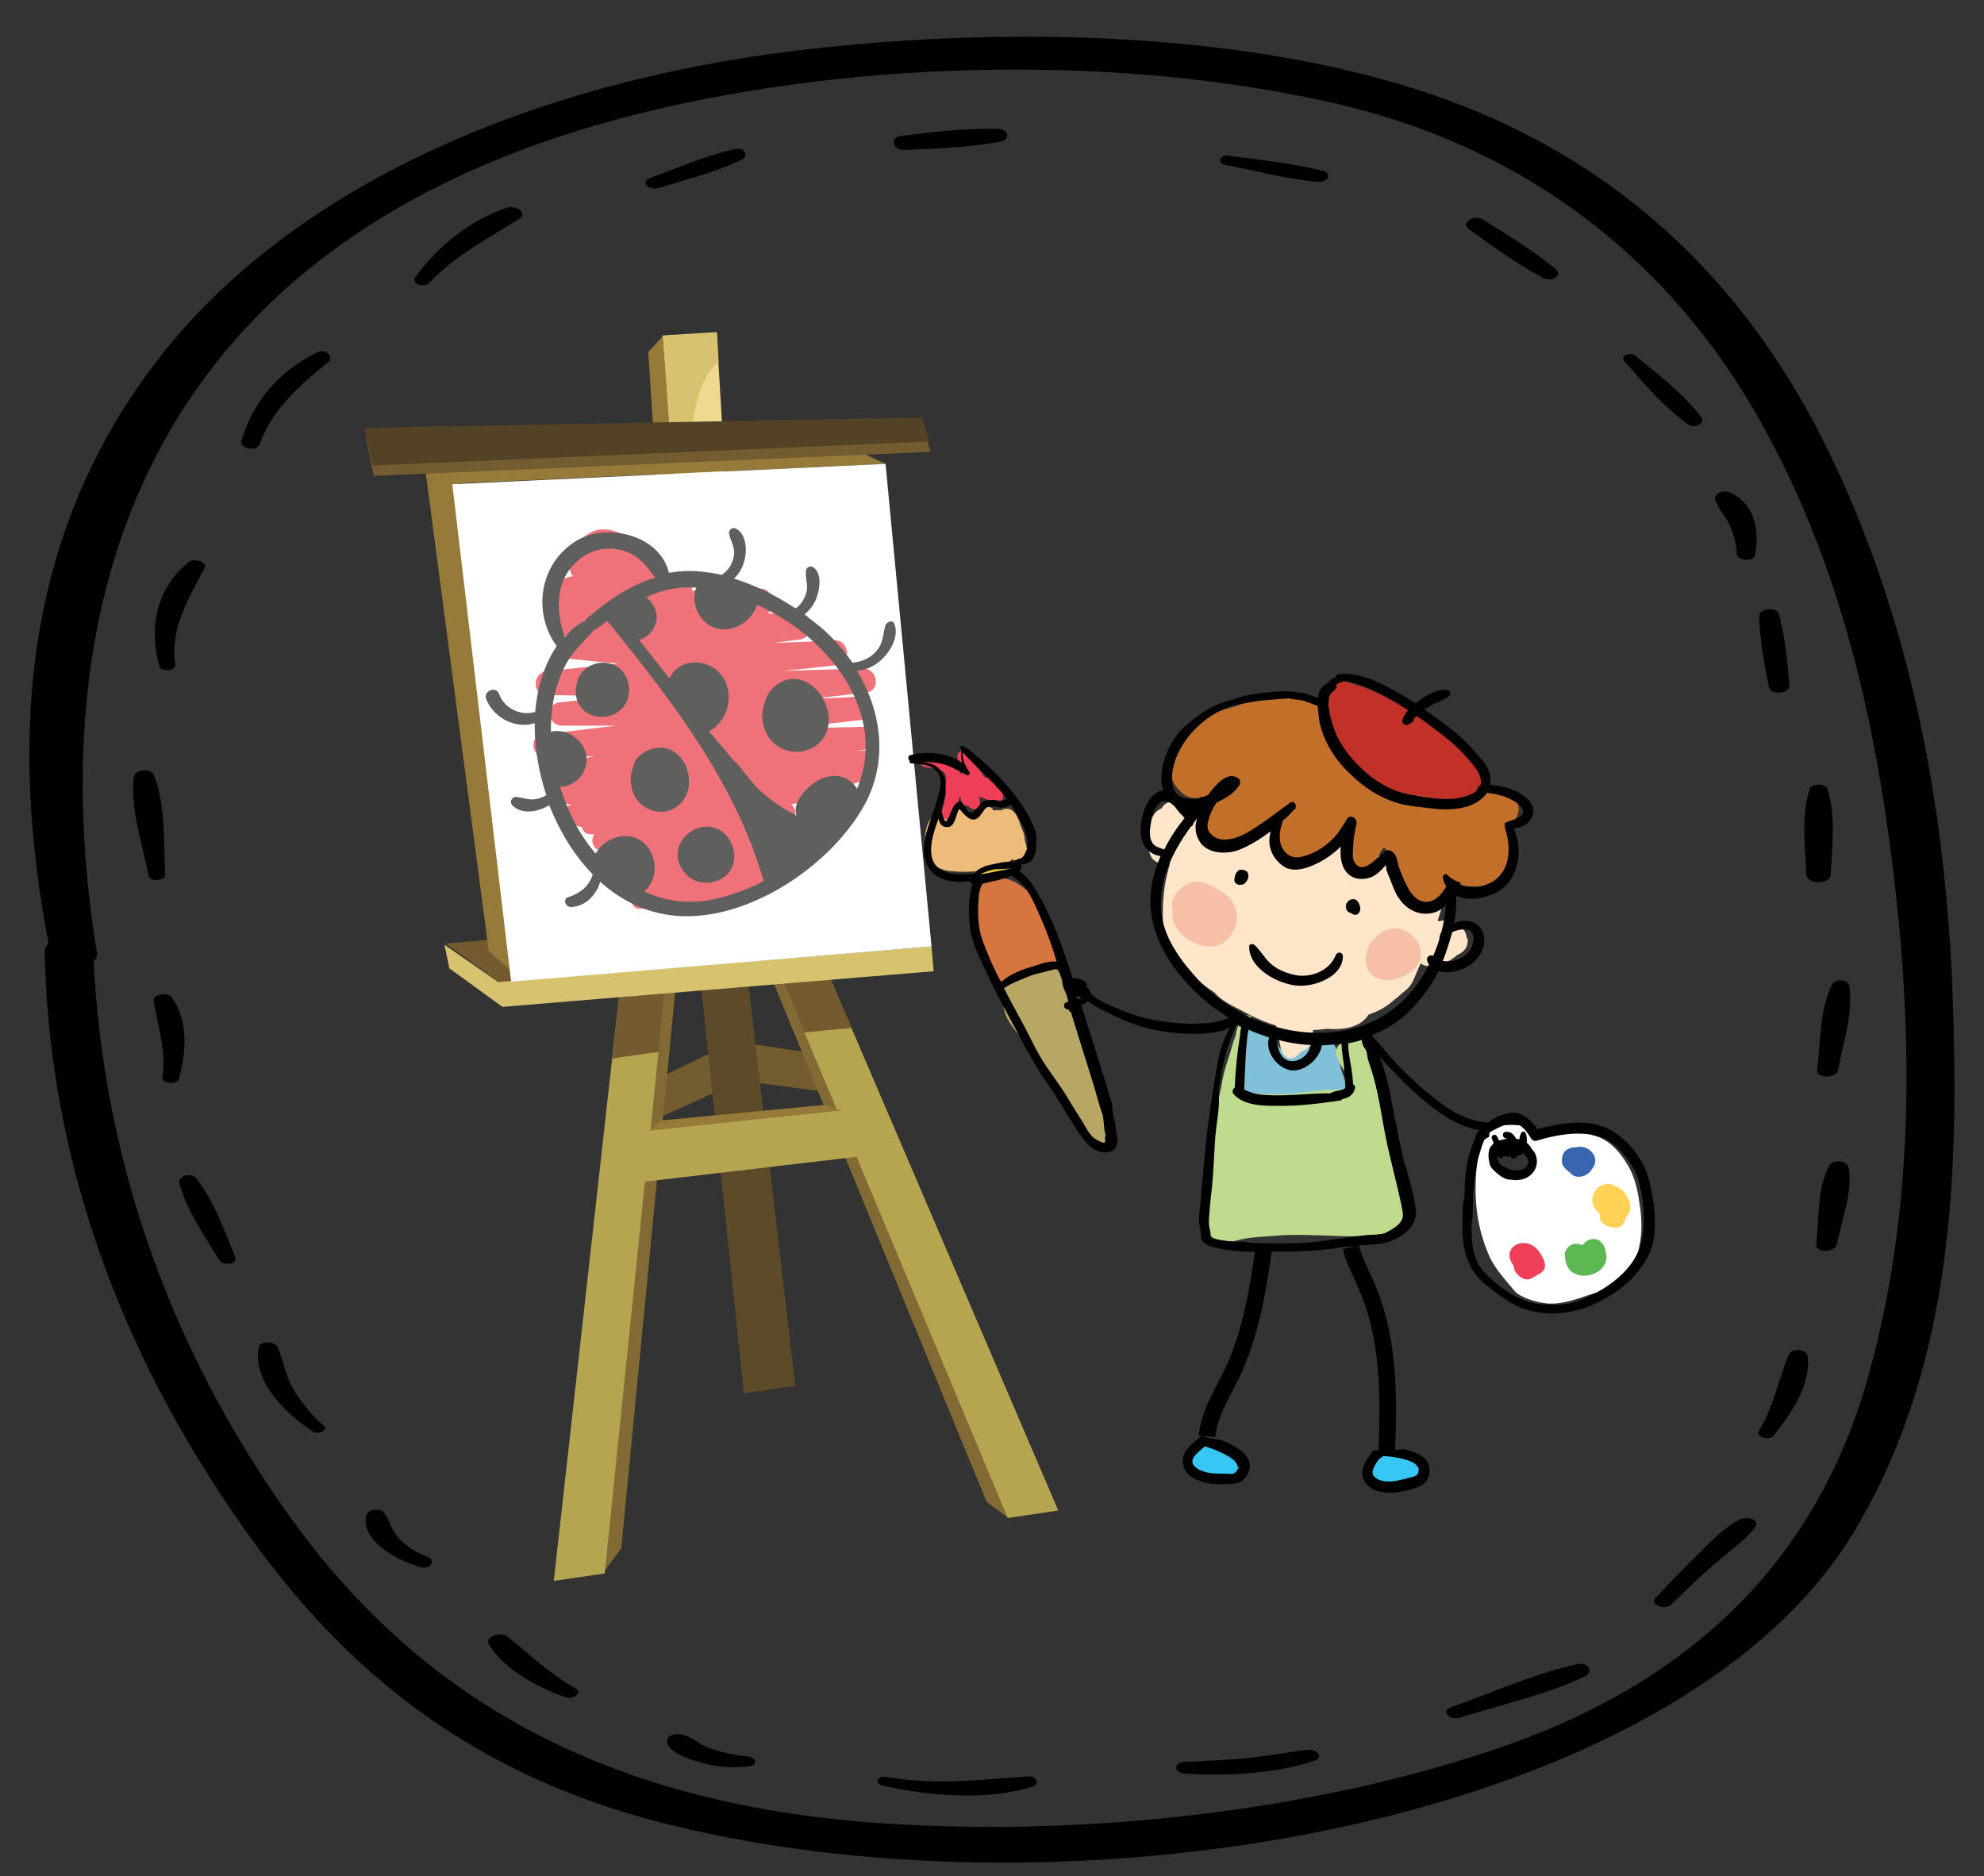 <?xml version="1.0" encoding="utf-8"?>
<!-- Generator: Adobe Illustrator 19.0.0, SVG Export Plug-In . SVG Version: 6.00 Build 0)  -->
<svg version="1.1" id="Capa_1" xmlns="http://www.w3.org/2000/svg" xmlns:xlink="http://www.w3.org/1999/xlink" x="0px" y="0px"
	 viewBox="-58 194.9 479 453" style="enable-background:new -58 194.9 479 453;" xml:space="preserve">
<rect x="-58" y="194.9" width="479" height="453" fill="#333333" stroke="none"/>
<style type="text/css">
	.st0{fill:#EEDA8E;}
	.st1{fill:#D7C36F;}
	.st2{fill:#735C2F;}
	.st3{fill:#826A35;}
	.st4{fill:#5D4A28;}
	.st5{fill:#957A39;}
	.st6{fill:#B6A550;}
	.st7{fill:#745B2F;}
	.st8{fill:#FFFFFF;}
	.st9{fill:#534225;}
	.st10{fill:none;stroke:#000000;stroke-width:4;stroke-miterlimit:10;}
	.st11{fill:#38C6F4;}
	.st12{fill:#D67540;}
	.st13{fill:#B8A764;}
	.st14{fill:#EDC93F;}
	.st15{fill:#EDBB7A;}
	.st16{fill:#EF3E57;}
	.st17{fill:#5DB753;}
	.st18{fill:#FFD255;}
	.st19{fill:#3966B1;}
	.st20{fill:#80C0D8;}
	.st21{fill:#BFDC8E;}
	.st22{fill:#FFE5C9;}
	.st23{fill:#F7BFA7;}
	.st24{fill:#C16F29;}
	.st25{fill:#C23127;}
	.st26{fill:#010101;}
	.st27{opacity:0.71;}
	.st28{fill:#E93943;}
	.st29{fill:#1D1D1B;}
</style>
<g id="XMLID_20_">
	<polygon id="XMLID_18_" class="st0" points="102,275.9 115,275.1 124.3,429 113.1,429.9 	"/>
	<path id="XMLID_17_" class="st1" d="M115.5,282.2c-10.2,8.7-6.2,36.9-6.2,48.4c-0.1,9.9,8.9,84,11.6,87.8c0.4,0.6,1.7,1.7,3,2.8
		l0.4,8l-11.2,0.9L102,276l13.1-0.8L115.5,282.2z"/>
	<polygon id="XMLID_16_" class="st2" points="151.6,459.9 149.3,450.9 119.9,446.4 120.9,455.8 	"/>
	<polygon id="XMLID_15_" class="st2" points="92.7,468.6 92.4,459.3 119.1,446.5 120.9,455.8 	"/>
	<polygon id="XMLID_14_" class="st3" points="127.4,428.9 131.2,429.4 185.7,561.6 180.2,557.5 	"/>
	<polygon id="XMLID_13_" class="st4" points="111.1,431.4 122.5,430.7 134,529.5 121.6,531.3 	"/>
	<polygon id="XMLID_12_" class="st3" points="105.4,430.4 101.8,431.9 88,574.1 92,568.7 	"/>
	<polygon id="XMLID_11_" class="st5" points="113.3,430 102,276.1 98.5,279.9 108.4,430.3 	"/>
	<polygon id="XMLID_10_" class="st6" points="102.7,431.6 91.6,434.3 75.7,576.6 88,574.8 97.7,480.2 148.8,474.2 185.3,561.4 
		197.5,559.6 141.1,428 129.7,428.7 144,462.7 99.1,467.4 	"/>
	<polygon id="XMLID_9_" class="st7" points="49.6,422.7 150.6,414.3 166.5,423.4 62.5,432 	"/>
	<path id="XMLID_27_" class="st7" d="M147.6,443.1l-6.5-15.1l-11.4,0.6l6.5,15.6C140.1,443.8,143.8,443.4,147.6,443.1 M102.7,431.6
		l-11.1,2.6l-1.8,16.3c1.8-0.3,3.6-0.6,5.4-0.8c2-0.3,3.9-0.6,5.8-0.8L102.7,431.6z"/>
	<polygon id="XMLID_6_" class="st1" points="50.5,428.7 49.3,423 62.3,432 166.9,423.4 167.4,429.4 63.3,438 	"/>
	<polygon id="XMLID_5_" class="st5" points="52.6,311.6 155.8,306.9 139.9,299.5 44,303.1 60,424.5 65.3,429.2 	"/>
	<polygon id="XMLID_4_" class="st2" points="164.9,298.2 30.4,300.7 32.2,309.8 166.7,304 	"/>
	<polygon id="XMLID_3_" class="st5" points="145.1,463 140.8,461.7 101.8,465.4 98.6,467.9 	"/>
	<polygon id="XMLID_2_" class="st8" points="166.9,423.4 65.4,431.9 51.2,311.8 155.8,306.9 	"/>
	<polygon id="XMLID_1_" class="st9" points="164.6,295.7 30,298.2 31.9,307.3 166.4,301.5 	"/>
</g>
<g id="ninopintor">
	<path id="XMLID_19_" class="st10" d="M233.4,541.7c0.5-5.5,3.7-10.3,6.1-15.3c4.4-9.4,6.2-19.8,7.6-30"/>
	<path id="XMLID_21_" class="st10" d="M268.1,496c1,3.7,2.9,7,4.3,10.5c5.5,13.5,4.9,28.6,4.2,43.1"/>
	<polygon id="XMLID_67_" class="st11" points="234.7,543.2 241.8,547.2 242.1,550.3 237.7,552.7 230.2,551.2 228.9,547.5 230,545.2 
			"/>
	<polygon id="XMLID_66_" class="st11" points="277.2,545.5 285,547.7 286.1,550.7 282.4,554.1 274.8,554.5 272.6,551.2 273.1,548.6 
			"/>
	<path id="XMLID_78_" d="M236.6,542.5c-1.5-0.1-3-0.4-4.4-0.9c0,0,0,0-0.1,0c-2.2,1.7-5,3.8-4.5,6.8c0.6,3.1,4.1,4.4,6.8,4.7
		c1.6,0.2,3.3,0.2,4.9,0.1c1.7-0.1,3-0.7,3.8-2.2C245.5,546.8,240.7,544.1,236.6,542.5z M241.1,549.2c0,0.1-0.1,0.2-0.1,0.2
		c0,0.1,0,0.1-0.1,0.1c0,0,0,0.1-0.1,0.1c-0.2,0.4-0.4,0.8-0.9,1c-0.6,0.3-1.5,0.1-2.2,0.1c-1.5,0-3,0-4.4-0.3
		c-1.1-0.3-2.4-0.8-3.1-1.7c-0.6-0.8-0.3-1.6,0.3-2.4c0.7-0.8,1.6-1.5,2.4-2.2c2,0.6,4,1.4,5.8,2.5c0.4,0.3,0.7,0.4,1,0.7
		c0.2,0.1,0.4,0.3,0.5,0.5c0.2,0.2,0.1,0.1,0.3,0.4c0.1,0.1,0.2,0.4,0.2,0.4c0.1,0.1,0.1,0.4,0.1,0.4c0,0.1,0,0.1,0,0.2
		C241.2,549,241.2,549.1,241.1,549.2z"/>
	<path id="XMLID_64_" class="st12" d="M194.2,416.2c-1.3-1.9-0.5-2.2-2-4c-2.1-2.6-6.5-6.2-10.3-5.2c-1,0.3-1.6,0.6-2.1,1.2
		c-0.8,0.1-1.5,0.6-1.9,1.4c-1.7,4.1-0.8,9,0.2,13.1c0.6,2.7,2.8,9.2,6,10.1c1.9,0.5,3.7-0.1,4.9-1.7c1.2-1.7,4.2-2.2,6.1-2.7
		c-0.4,0.1,1.5,0.1,1.9,0C197.9,428.1,195.3,417.7,194.2,416.2"/>
	<path id="XMLID_63_" class="st13" d="M210.1,467.7c-0.3-0.5-0.6-1-1-1.5c-0.5-1.3-0.6-3.4-1-4.5c-1-2.6-1.6-5.4-2.4-8.1
		c-1.5-5.4-2.6-10.8-5-15.9c-0.6-1.3-1.2-2.6-1.7-3.9c-0.3-0.8-0.1-1.7-0.3-2.5c-0.6-1.5-1.7-3-3.5-3c-4.2,0.1-8.7,1-11.4,4.4
		c-0.4,0.6-0.4,1.7-0.1,2.3l0.2,0.3c0.2,0.3,0.5,0.6,0.8,0.7c-0.2,0.4-0.3,0.9-0.4,1.4c-0.1,3,2.5,5.9,4.2,8c2.2,2.8,3.7,6,5.9,8.8
		c2,2.6,3.7,5.3,5.4,8.1c0.8,1.5,1.9,2.9,3,4.2c0.4,0.4,1.1,1.1,1.6,1.7c0.3,1.1,0.8,2.1,2.1,3C208.6,472.9,211.1,469.7,210.1,467.7
		"/>
	<path id="XMLID_62_" class="st14" d="M184.9,403.5c-2.1-0.1-4.1,0.1-6.2,0.5c-0.8,0.1-1.3,1-1.3,1.7c-0.1,1,0.8,1.7,1.7,1.7
		c0.9,0.1,4.7-1.7,5.7-1.8C187.3,405.7,187.4,403.5,184.9,403.5"/>
	<path id="XMLID_61_" class="st15" d="M189.4,397.7c0-0.1,0-0.1,0-0.2c0-1.2-0.6-2.3-1-3.3c-0.4-1.3-1-3.1-2.3-3.8
		c-0.8-0.4-1.8-0.3-2.5,0.2c-0.3-0.1-0.6-0.1-0.8-0.1c-0.3,0-0.6,0.1-0.9,0.1c-0.6-1.2-2.4-1.3-3.5-0.4c-0.5,0.4-0.8,1.1-1,1.8
		c-0.1,0.1-0.3,0.3-0.6,0.5c-0.4,0.3-0.3-0.4-0.4-0.8c-0.3-1-0.8-1.5-1.8-1.9c-1.2-0.4-2.7,0.7-2.6,1.9c0.1,1.7-1.2,1.7-1.5,1
		c-0.1-0.1-0.1-0.2-0.2-0.3c-0.6-1.2-2-1.1-3-0.4c-1.9,1.4-2.2,5.5-1.9,7.5c0.4,3.1,2.6,5.4,5.9,5.7c3.3,0.3,6.9,0.4,10.1-0.9
		c1.3-0.5,2.6-0.4,3.9-1.1c0.4-0.2,0.7-0.5,1-0.8c1.5,0.6,3.7-0.2,3.7-2.2C189.8,399.5,189.7,398.5,189.4,397.7"/>
	<path id="XMLID_60_" class="st16" d="M184.2,387.2c-0.2-1.9-2.3-4.4-4.4-4.6c-0.1-0.1-0.1-0.1-0.2-0.2c-0.1-0.1-0.2-0.3-0.3-0.4
		c-0.4-0.8-1.1-1.5-1.8-2.2c-0.1-0.1-0.2-0.3-0.3-0.4c-0.6-1-1.3-1.9-2-2.9c-0.3-0.4-0.8-0.6-1.3-0.3c-1.4,1-0.6,2.6,0.1,3.7
		c0.4,0.5,0.7,1,1,1.5v0.1v0.1c-0.4-0.1-0.8,0-1.1,0.1c-0.3-1.1-0.8-2.1-1.6-2.9c-1.8-1.7-4.5-2.2-7-1.7c-1.5,0.4-1.6,2.6-0.1,3
		c1.6,0.4,3.1,0,4.5,1.1c0.8,0.7,0.8,1.8,0.7,2.9c-0.3,0.7-0.3,1.3-0.1,2.2c0,0.1,0.1,0.1,0.1,0.1c-0.3,1.5-0.6,3-1.1,4.5
		c-0.2,0.8,0.2,1.5,1,1.7c2.3,0.6,3.1-1.9,3-3.7c0-0.6,0.3-1.2,0.5-1.7c0.1,0.5,0.3,1.1,0.5,1.5c0.3,0.6,0.9,0.8,1.5,0.8
		c0.1,0.1,0.3,0.3,0.4,0.4c0.8,0.8,2.5,0.3,2.4-1c0-0.5-0.1-1.1-0.3-1.6c1.2,0.2,2.4,0.9,3.6,1.2C183,388.9,184.3,388.3,184.2,387.2
		"/>
	<path id="XMLID_57_" class="st8" d="M337.8,485.3c-0.5-3.8-1.4-7.1-3.5-10.2c-1.5-2.3-3.6-4.6-6.2-5.6c-1.3-0.5-2.6-0.8-3.8-1.1
		c-0.2-0.3-0.6-0.5-1.1-0.3c-0.1,0-0.1,0.1-0.2,0.1c-1.5-0.2-3.1-0.3-4.7-0.4c-1.5-0.1-4-0.1-4.9,1.5c-1.5-4.3-6.7-6.8-10.6-3.7
		c-1.4,1.2-3.4,3.3-3.7,5.2c-0.1,0.4,0,0.7,0.2,1c-0.3,1-0.4,2.1-0.5,2.9c-0.6,3.8-0.7,8.1-0.3,12c0.4,3.7,1.3,7.2,2.7,10.6
		c1.3,3.5,4,6.3,6.4,9.2c1.4,1.7,5.1,2.7,7.1,3c3.8,0.6,7.5-0.8,11.1-2c2.8-0.9,5.3-1.5,7.4-3.7c2.2-2.1,4.2-5.1,4.6-8.1
		C338.5,492.5,338.4,488.6,337.8,485.3 M311.3,477.4c-0.4,0.3-0.9,0.6-1.4,0.8c-0.8,0.6-1.9,0.8-2.8,0.4c-0.6,0.1-1.2,0.1-1.7,0
		c-1.2-0.3-1.9-1-2.9-1.9c-1.5-1.5-0.6-4,1.1-4.9c0.7-0.3,1.3-0.6,2-0.8c0.1-0.1,0.3-0.3,0.4-0.3c2.3-1.9,4.8,0.2,6.1,2.1
		C313,474.2,312.8,476.4,311.3,477.4"/>
	<path id="XMLID_56_" class="st16" d="M314.8,499.4c-0.1-0.4-0.4-1-0.7-1.5c-3-5.6-10.3-2.1-6.7,2.5c0.1,0.4,0.1,0.8,0.3,1.2
		c0.4,1,1.8,2.2,2.9,2.2c0.4,0,0.9-0.1,1.2-0.3C314,502.2,315.6,501.8,314.8,499.4"/>
	<path id="XMLID_55_" class="st17" d="M329.7,497.4c-0.1-0.8-0.3-1.6-0.8-2.2c-1.2-1.7-3.5-1.4-4.6,0.1c-0.1,0-0.1,0.1-0.2,0.1
		c-0.1,0.1-0.2,0.1-0.3,0.1c-0.3-0.2-0.7-0.3-1.2-0.3c-1.4-0.1-2.8,1.2-2.8,2.6c0,1.8,0.6,3.7,2.2,4.5c1.7,0.9,3.5,0.8,5.3-0.1
		C329.2,501.3,330.3,499.2,329.7,497.4"/>
	<path id="XMLID_54_" class="st18" d="M335.2,484.5c-0.1-0.1-0.1-0.2-0.2-0.3c-0.4-1.5-2.1-2.6-3.3-3.1c-1.9-0.9-4.2,0.1-5,2.1
		c-0.7,1.8,0.1,3.5,1.4,4.7c0.1,0.1,0.1,0.2,0.3,0.3c-0.3,0.6-0.2,1.2,0.3,1.8c0.8,1,2.2,1.2,3.3,1.3c0.8,0.1,1.7-0.4,2.1-1.2
		c0.2-0.4,0.4-0.8,0.4-1.3C335.7,487.8,335.9,486,335.2,484.5"/>
	<path id="XMLID_53_" class="st19" d="M324.8,472c-0.8-0.3-1.7-0.3-2.4-0.1c-0.6,0-1.2,0.1-1.8,0.4c-1.3,0.6-1.6,2-1.5,3.3
		c0.1,0.7,0.6,1.3,1.1,1.7c0.1,0.1,0.3,0.3,0.4,0.4s0.3,0.2,0.5,0.3c0.4,0.6,1.1,1,1.8,1c1.1,0.1,2-0.3,2.8-1
		c0.3-0.2,0.4-0.4,0.6-0.8c0.3-0.3,0.6-0.8,0.7-1.2C327.6,474.2,326.3,472.6,324.8,472"/>
	<path id="XMLID_52_" class="st20" d="M266.3,454.5c-1.5-3.2-0.7-8-4.6-9.4c-1-0.4-2.1,0-2.6,0.9c-1.3,2.3-3.6,2.6-6.2,2.6
		c-3.3,0-2.2-3.3-3.9-4.7c-1.3-1.2-2.6-1.8-4.2-2.1c0-0.4-0.3-0.8-0.8-0.8c-2.3,0-1.9,3.7-1.8,5.2c0,1.9-0.1,3.8-0.2,5.8
		c-0.1,2.2-0.6,4.2,0.4,6.3c1.8,3.8,5.2,3,8.9,3.1c2,0.1,3.9,0.4,5.9,0.1c2.5-0.4,4.9-0.5,7.4-0.4
		C267.8,460.9,267.1,456.4,266.3,454.5"/>
	<path id="XMLID_51_" class="st21" d="M281.3,484.1c-1.1-3.1-1.6-6.7-2.2-9.9c-0.8-3.8-1.5-7.6-2.6-11.5c-1.2-4.3-2.5-8.8-3.1-13.2
		c-0.2-1.5-0.2-4.2-2.1-4.6c-1.5-0.3-4.6,1.1-5.8,2.1c-1.8,1.6-0.6,3.6,0.3,5.3c0.8,1.4,2.6,3.2,2.2,5c-0.2,0.8-5.1,0.7-5.8,0.8
		c-3.3,0.2-6.7,0.8-10.1,1c-1.8,0.1-3.7-0.1-5.5-0.1c-1.1,0-3,0.3-4.2,0.1l0.3-8.8c0.1-1.5,0.1-3,0.3-4.6c0-0.3,0.2-3.8,0.8-4.1
		c1-0.4,0.2-1.9-0.8-1.5c-0.3-0.2-0.8-0.1-1.1,0.3c-0.9,1.2-1.3,3-1.6,4.6c-0.8,1.9-1.2,4-1.9,6c-0.8,2.3-1.3,4.5-1.6,6.7
		c-0.2,0.6-0.3,1.1-0.4,1.7c-0.8,3.6-1,7.4-1.7,11c-0.8,4.1-0.6,8.4-0.8,12.6c-0.1,3-0.8,6.7,0.1,9.6c0.2,0.6,0.6,1.4,1.3,1.6
		c1.3,0.3,3.7,0.7,4.9,0.3c3.3-1,7.2-1,10.6-1.3c3.7-0.3,7.3-0.1,11,0c3.5,0.1,7.1,0.4,10.6-0.1c2.8-0.3,6.5-0.2,8.7-2.4
		C282.5,489.4,281.9,485.8,281.3,484.1"/>
	<path id="XMLID_50_" class="st22" d="M296.1,421.2c-0.1-1.1-0.8-2.1-1.6-2.8c-1.5-1.2-3.3-1.5-5.1-1.1c-0.1,0-0.1-0.1-0.3-0.1
		c1.1-3.3,2-6.7,2.5-10.1c0.3-1.7-1.3-3.1-2.9-3.1c-4.3,0-7.9-0.5-12-1.9c-3.7-1.2-7.3-2.2-10.8-3.9c-3.6-1.7-6.9-3.8-10.6-5.3
		c-4.7-1.9-14.6-5.8-20.4-3.4c-0.1-0.1-0.3-0.1-0.4-0.1h-0.4c-0.2-0.5-0.8-0.8-1.3-0.3c-0.8,0.8-1.5,1.7-2.2,2.6
		c-0.6,0.8-1.3,1.7-1.9,2.6c-0.1-0.8-0.3-1.6-0.8-2.3c-0.1-1-0.4-1.9-0.8-2.5c-0.7-1.2-2.2-1.5-3.4-0.7c-0.6,0.3-1,0.8-1.3,1.3
		c-3.6,1.3-3.8,8.7-2.6,11.4c0.8,1.8,3,2.3,4.7,1.7c-0.4,1.5-0.8,3-1.1,4.5c-0.6,3.3-0.8,7.1-0.6,10.4c0.2,3.1,2.4,6.6,4.2,9
		c2.2,2.9,5.1,5.4,8.3,7.5c1.5,1.9,4.4,3.2,6.1,4.1c2.7,1.5,5.6,2.9,8.7,3.8c0.1,0.4,0.2,1,0.3,1.5c0.3,1,0.4,2.1,0.6,3
		c0.4,2,1.3,4,3.4,3.3c0.6-0.3,1.2-0.8,1.5-1.3c0.6-0.3,1.2-0.6,1.7-1c0.8-0.8,1.9-2.4,1.4-3.7c0-0.1-0.1-0.1-0.1-0.1
		c0.1-0.2,0.1-0.4,0.1-0.6c1.2-0.1,2.2-0.1,3.3-0.3c3.8,0.3,7.8-0.2,9.9-3.1c0.1-0.1,0.1-0.2,0.2-0.3c0.1-0.1,0.1-0.1,0.2-0.1
		c1.7-0.6,3.2-1.3,4.8-2.5c1.4-1.1,2.8-2.3,4.2-3.5c1.5-1.2,2.1-3.5,2.9-5.2c0.2-0.4,0.3-0.7,0.5-1.1c2.1,1.7,6.6-0.1,8.3-1.6
		c0.1-0.1,0.3-0.2,0.3-0.3c1.3-0.6,2.6-1.5,2.7-3.1C296.5,421.9,296.3,421.6,296.1,421.2"/>
	<path id="XMLID_49_" class="st23" d="M284.5,422.8c-1.7-3.4-5.9-5-9.2-2.6c-0.2,0.1-0.4,0.3-0.6,0.6c-2.2,1.5-3.4,4.4-2.8,7.1
		C273.5,435.4,288.2,430.1,284.5,422.8"/>
	<path id="XMLID_48_" class="st23" d="M240.2,413.9c-0.9-2.3-2.8-3.5-4.9-4.7c-1.1-0.6-2.4-1.2-3.6-1.3c-2.1-0.7-4.7,1.1-5.9,2.9
		c-0.9,1.3-1,2.6-0.6,3.9c-1.2,4.9,5.9,9.9,10.7,8.5c2.1-0.6,3.7-2.6,4.4-4.7l0,0c0.1-0.1,0.1-0.3,0.1-0.4c0.1-0.2,0.1-0.4,0.1-0.6
		c0-0.1,0-0.1,0-0.1c0-0.1,0-0.1,0-0.2C240.7,415.9,240.6,414.9,240.2,413.9"/>
	<path id="XMLID_47_" class="st24" d="M306.9,387.1c-1.5-1.5-3.9-1.9-6-2c-3-0.1-6-0.8-9-0.7c-3.1,0.1-6.2,1.2-9.4,1.2
		c-3.8,0-6.5-1.5-9.6-3.5c-6.2-3.8-9.9-10.9-9.8-18.3c0-1.1-1.7-1.1-1.7,0c0,0.3,0,0.6,0,0.8c-0.8-0.9-2.6-1.1-3.7-1.4
		c-3-0.7-6.3-0.8-9.4-0.3c-3.4,0.6-6.7,2.3-10,3.1c-3.4,0.9-5.9,2.9-8.3,5.5c-2.1,2.3-3.4,4.8-4.6,7.7c-1.2,3-0.4,4.8,1.7,6.9
		c1.5,1.5,3.7,1.9,5.8,1.2c1.5-0.4,2.9-1.2,4.3-1.9c0.2-0.1,0.4-0.3,0.6-0.4c-0.8,0.9-1.5,1.7-2.1,2.4c-1.1,1.3-2.1,2.8-2.6,4.5
		c-0.8,2.6,0.5,5.5,2.6,6.7c2.8,1.7,6.9-0.7,9.1-2.4c1.8-1.4,3.6-2.9,5.3-4.4c1.2-1,2.6-2.5,4.1-3.3c-0.6,2.3-2.8,4.7-3.5,7
		c-0.5,2-0.6,3.9,0.6,5.5c3.5,4.4,9.5,0.3,12.2-2.8c0.7-0.8,1.3-1.6,1.8-2.6c0.3-0.6,1-1.5,1.4-2.1c1-1,0.5,0,0.6,0.9
		c0.2,2.3-0.1,5.9,0.9,8c0.7,1.5,2.1,2.8,3.8,2.2c2.1-0.6,2.6-2.9,3.6-4.5c1.2-1.8,1.7,2.1,2,2.6c0.9,1.6,1.4,3.4,2.1,5.1
		c1.1,2.5,2,4.2,4.6,5.3c4.6,2.1,8.1-1.4,7.9-6.1c0-0.2,2.1,1.3,2.2,1.4c1,0.6,2.7,0.4,3.7,0.5c2.6,0.1,4.9-0.7,6.7-2.7
		c3.5-3.8,2.2-8.5,0.3-12.5c1.3-0.8,2.7-0.1,3.3-2.2C309.2,389.8,308.2,388.3,306.9,387.1"/>
	<path id="XMLID_46_" class="st25" d="M299.9,381c-1.2-2.1-3.4-3.5-5.1-5.1c-1.9-1.9-3.8-3.8-5.7-5.7c-1.3-1.3-3-2.8-4.9-3.8
		c0-0.1,0-0.1,0-0.1v-0.4c0-0.9-1-1-1.5-0.5c-3.1-0.4-6-2.2-8.8-3.5c-2.1-1-4.5-1.5-6.7-2.4c-3.3-1.3-4.4,2.4-4.7,5.1
		c-0.7,5,1.9,9.5,5.6,13.1c0.5,1.3,1.5,2.2,2.3,3.6c1,1.8,2.9,3,4.7,3.8c2.3,1,5.1,1.3,7.6,1.6c1.2,0.1,2.2,0.3,3.4,0.5
		c3.3,0.8,6.6,1.1,10.3,0.8C300.4,387.6,301.7,384.2,299.9,381"/>
	<path id="XMLID_45_" class="st26" d="M267,413.2c0.1-0.3,0.3-0.4,0.4-0.6c0.3-0.4,0.8-0.6,1.2-0.6c1.3-0.1,1.9,1.6,1.8,2.6
		c-0.1,0.4-0.3,0.8-0.6,1c-0.4,0.3-1.1,0.2-1.5-0.2l0,0c-0.5-0.1-1-0.4-1.2-0.9c-0.1-0.2-0.1-0.4-0.2-0.6
		C267,413.6,267,413.4,267,413.2"/>
	<path id="XMLID_44_" class="st26" d="M240.4,405.8C240.4,405.8,240.4,405.7,240.4,405.8L240.4,405.8c0.1-0.2,0.1-0.3,0.3-0.4
		c0.2-0.3,0.5-0.6,0.9-0.5c0.1,0,0.2,0,0.3,0c0.4,0,0.8,0.2,1.1,0.4c0.4,0.4,0.5,1.1,0.3,1.7c-0.1,0.4-0.4,0.8-0.8,1.2
		c-0.3,0.2-0.5,0.3-0.8,0.3c-0.8,0.2-1.7-0.3-1.7-1.2C240.1,406.6,240.2,406.2,240.4,405.8"/>
	<path id="XMLID_43_" class="st26" d="M244.8,423c1.5,1.3,2.4,3.1,3.8,4.4c1.5,1.4,3.5,2.3,5.6,2.8c3.9,1,8.7-0.7,10.3-4.7
		c0.4-0.9,1.7-0.8,1.7,0.3c0,4.9-6.7,7.3-10.6,7.1c-4.7-0.2-12-4-12-9.4C243.5,422.8,244.4,422.7,244.8,423"/>
	<path id="XMLID_25_" class="st26" d="M340,479.4c-1.3-4.7-4.9-9.2-9-11.6c-4.6-2.7-10.8-2-15.8-0.8c-0.6,0.1-1.3,0.3-2,0.5
		c-1.1-1.6-2.6-3-4.3-3.7c-1.9-0.8-4.9,0.4-6.5,1.3c-0.3,0.1-0.6,0.4-0.8,0.6c-0.1,0.1-0.3,0.1-0.4,0.3c-2-0.3-3.9-0.7-5.8-1.5
		c-3-1.2-5.7-3.3-8.2-5.3c-2.6-2.1-4.9-4.3-7.2-6.6c-2.2-2.2-4.1-4.8-6.3-7.1c0-0.2-0.1-0.3-0.3-0.4c-0.1-0.1-0.2-0.1-0.3-0.1H273
		c0,0,0,0,0-0.1c3.1-1.2,6.1-2.9,8.6-5.2c3.1-3,5.8-6.5,7.7-10.3c1.5,0.4,3.3,0.3,4.8-0.2c3-0.8,5.8-3.3,6.2-6.5
		c0.4-3.1-1.6-5.6-4.7-5.5c-0.8,0-1.7,0.2-2.5,0.5c0.4-2.1,0.5-4.3,0.5-6.5c2.8,1.3,6.7,0.7,9.6-0.8c5.5-2.8,6.7-10.3,4.2-15.5
		c1.2-0.1,2.3-0.4,3.3-1.2c1.5-1.3,1.9-3,1-4.7c-0.8-1.6-3-2.8-4.5-3.4c-1.7-0.7-3.6-1.1-5.5-1.2c0.2-0.8,0.2-1.6,0-2.5
		c-0.4-2.1-2.2-3.9-3.5-5.4c-1.8-2.1-3.8-4-6-5.7c-2.1-1.6-4.1-3.1-6.3-4.6c0.3-0.2,0.5-0.4,0.8-0.5c1.6-1.1,3.6-1.5,5.1-2.7
		c0.5-0.4,0.5-1.3-0.3-1.5c-2.2-0.3-4.7,1-6.5,2.3c-0.4,0.3-0.8,0.6-1.2,0.9c-1.7-1-3.4-2.1-5.1-3c-3.7-2.1-9.1-4.7-13.6-4
		c-0.4,0.1-0.6,0.4-0.7,0.7c-0.2,0.1-0.4,0.1-0.6,0.3c-0.4,0.3-1,0.6-1.3,1.2c-1.5,0.6-2.1,1.9-2.3,3.5c-1-0.3-1.9-0.6-2.9-1
		c-0.6-0.2-1.3-0.3-2.1-0.3c-0.1-0.1-0.1-0.1-0.2-0.1c-2.7-0.4-5.5-0.1-8.1,0.2c-2.4,0.3-4.7,0.6-6.9,1.5c-1.6,0.4-3.1,0.9-4.7,1.6
		c-2.5,1.1-4.6,2.8-6.7,4.5c-3.7,3-6.2,8.5-6.2,13.1c0,1,0.2,1.9,0.5,2.8c-1.9,0.2-3.5,2.1-4.3,3.9c-1.1,2.6-1.8,6.3-0.6,8.9
		c0.7,1.7,2.4,2.9,4.2,3.1c-1.3,3-2.2,6.1-2.4,9.3c-0.8,10.9,6.9,21,15.3,27.3c1.2,0.8,2.4,1.7,3.6,2.4c-0.5,0.2-1,0.5-1.5,0.6
		c-1.7,0.5-3.4,0.8-5.2,0.8c-3.4,0.2-6.8-0.1-10.1-0.6c-3.5-0.6-6.9-1.6-10.1-3c-1.4-0.6-4.9-1.9-6.3-3.5c-0.1-0.2-0.2-0.4-0.4-0.6
		l0,0c-0.1-0.2-0.1-0.4-0.2-0.5c-0.1-0.4-0.4-0.6-0.8-0.6c0.3-0.2,0.4-0.6,0.2-0.8c-0.6-1-1.7-1.2-2.8-1.3c-0.2,0-0.4,0-0.6-0.1
		c-0.4-1.4-0.8-2.8-1.3-4.1c-2.1-6.3-4.6-12.6-8.2-18.2c-0.8-1.3-2-2.5-3.3-3.5c0.5-0.4,0.7-1,0.4-1.6c0,0,0,0,0.1-0.1
		c0.1,0.1,0.2,0.1,0.3,0.1c3.5-0.4,3.3-4,3.3-6.6c0-1.5-0.9-3.1-1.5-4.4c-0.8-1.7-1.9-3.2-3-4.8c-2.1-3-4.6-5.5-7.2-8
		c-1.3-1.2-2.7-2.3-4-3.5c-0.8-0.6-1.4-1.2-2.5-1.3c-0.4,0-0.4,0.5-0.1,0.6c0.1,0,0.1,0.1,0.2,0.1c-0.1,1.1-0.1,2.3,0.2,3.4
		c-1.3-1-2.9-1.6-4.6-2c-2.3-0.5-5.5-0.6-7.9,0.1c-0.3,0.1-0.6,0.4-0.5,0.8c0.1,0.1,0.1,0.2,0.1,0.3s0.1,0.3,0.3,0.3
		c-0.2,0.2-0.1,0.6,0.2,0.6c2.5,0.2,5.3,0.2,6.7,2.5c1,1.6,0.3,4-0.2,5.8c-1,4-3,7.6-3.3,11.7c-0.3,3.3,1,6.5,4.2,7.8
		c2.2,0.9,4.5,1,6.8,0.6c0.1,0.4,0.4,0.6,0.7,0.8c-1.1,3.1-0.9,6.9-0.7,9.9c0.4,4.4,2.9,8.8,4.7,12.7c2.1,4.5,4.5,8.8,6.8,13.1
		c2.2,4.2,4.3,8.1,7,12c2.7,3.8,4.9,7.8,7.4,11.6c1.6,2.5,4,5.9,7.6,5.4c1.1-0.2,1.9-0.9,2.1-2.1c0.1-0.4,0.1-0.8,0.1-1.2
		c-0.2-1.1-0.4-2.2-0.5-3.3c-0.3-1.5-0.8-3.3-0.8-5.1c-0.3-0.9-0.6-1.7-0.8-2.6c-1.1-3.5-2.1-6.9-3.2-10.3
		c-1.2-3.7-2.3-7.3-3.4-10.9l0,0c0.4-0.2,1.1-0.6,1.6-1c1.3,1.2,3.2,2,4.4,2.6c3.7,1.9,7.2,3.4,11.4,4.3c3.8,0.8,7.6,1.1,11.5,1
		c1.7-0.1,3.5-0.3,5.2-0.8c0.7-0.2,1.2-0.5,1.8-0.8c-0.8,1.5-1.5,3.1-2.1,4.7c-1.2,3.5-3.4,19.5-3.7,22.8c-0.4,4.8-1,9.6-1.3,14.4
		c-0.1,1.9-0.8,4.5-0.2,6.3c0.4,1.3-0.2,3,1.2,4s3.5,1.2,5.1,1.5c1.5,0.3,6.9,0.8,6.8,0.4c0.3,0,0.7,0,1,0c4.9,0.1,9.9,0.2,14.9-0.3
		c1.3-0.1,2.5-0.3,3.8-0.4c1-0.3,2-0.4,3-0.4c2.6-0.4,5.1-0.4,7.6-0.7c3.2-0.3,7.8-2.8,8.6-6.2c0.4-1.6-0.1-3.6-0.4-5.2
		c-0.6-2.4-1.9-7.8-2.2-7.8c-0.3-1.8-0.8-3.6-1.2-5.4c-0.6-3.2-1.3-6.4-1.9-9.6c-0.5-3-1.1-5.8-2.1-8.7c-0.3-0.8-0.5-1.5-0.8-2.3
		c1.2,1.5,2.6,2.8,3.8,4.1c2.4,2.6,4.9,4.9,7.6,7.1c3.4,2.8,8,5.9,12.6,6.5c-0.5,0.7-0.9,1.4-1,2.2c-0.8,1.6-1.3,3.3-1.7,5.1
		c-0.6,2.6-0.8,5.4-0.8,8.1c0,0.3,0,0.4,0,0.7c0,0.1-0.1,0.3-0.1,0.4c-0.4,1.5-0.4,3-0.4,4.5c-0.2,5.5,0.2,10.8,4.1,15
		c1.9,1.9,4.2,3.5,6.4,5c2.5,1.7,5.2,2.7,8.1,3.1c6.2,0.8,11.7-0.8,16.9-4c4.6-2.8,8.6-6.9,10.3-12.1
		C342.2,491.2,341.4,484.5,340,479.4 M164.2,378.8c1.6,0,3.2,0.1,4.7,0.4c2.3,0.4,4.4,1.8,6.5,2.8c0.5,0.2,1-0.4,0.6-0.8l0,0
		c0-0.1,0-0.1-0.1-0.1c-0.4-0.7-0.8-1.3-1.1-2.1s-0.4-1.6-0.4-2.4c0.7,0.5,1.3,1.4,1.9,1.9c1,1,2,1.8,2.9,2.8c2,2.1,4.2,4.2,5.9,6.5
		c-0.7,0.3-1.3,0.5-2.2,0.4c-1.2-0.3-2.4-0.2-3.5,0.2c-0.8,0.3-2.2,3.3-3.3,2.5c-0.8-0.6-1.2-1.6-1.9-2.2c-0.3-0.3-0.6-0.3-1-0.1
		c-1.1,0.6-1.5,2.3-2,3.3c-0.5,1.2-0.8,2.1-1.5,0.2c-0.2-0.5-0.3-1.1-0.4-1.7c0.8-2.4,1.5-5.6,0.6-8
		C168.9,379.8,166.6,378.9,164.2,378.8 M177.2,405.8c-3,0.3-6.5,0.5-8.7-1.4c-3.1-2.6-1.3-8.1,0.1-11.9c0.2,1.2,0.8,2.1,2,2.1
		c2.1,0.1,2.1-3.1,3-4.4c1.2,1.3,3,3.8,4.8,1.9c0.4-0.5,0.8-1,1.2-1.6c0.9-1.4,2.6-0.8,3.9-0.6c1.2,0.1,1.8-0.3,2.5-0.8
		c1.3,2.1,2.6,4.2,3.5,6.5c0.4,1.2,1,3.7,0.2,4.8c-0.3,0.5-0.3,1-0.8,1.4c-0.2,0.2-0.4,0.3-0.5,0.4c-0.3-0.1-0.6,0.1-1,0.3
		c-0.2,0.1-0.4,0.3-0.6,0.5c-1.5-0.3-4.3,0.4-5.2,0.6C180.3,403.8,178.1,404.5,177.2,405.8 M186.1,404.4c-0.8,0.5-2.2,0.6-3.1,0.8
		c-1.4,0.3-2.9,0.6-4.3,0.8l0,0c1-0.6,2.4-1,3.3-1.2C183,404.7,185.5,404.8,186.1,404.4 M179.2,421.9c-1.2-3.4-1.2-6.9-0.9-10.5
		c0.1-1.2,0.4-2.2,0.9-3.2c2.1-0.4,5.1-1,7.1-1.9c1.5,1.2,2.8,2.5,3.1,2.8c1.7,2.2,2.8,5,3.9,7.5c1.5,3.4,2.8,6.9,3.8,10.5
		c-1.8-0.3-4,0.6-5.6,1.1c-2.6,0.7-5.7,1.9-7.8,3.8C182,428.9,180.5,425.5,179.2,421.9 M205.4,454.8c1,3,1.7,6.2,2.8,9.2
		c0.1,0.8,0.3,1.5,0.3,2.3c0.1,0.8,0.1,1.7,0.4,2.4c0,0.3,0,0.5-0.1,0.8c0,0.3,0.2,1.4-0.3,1.3c-0.8-0.1-1.5-0.6-2.2-1
		c-1.4-1-2.2-2.9-3.1-4.3c-1.1-1.7-2.1-3.3-3.1-5c-1.7-2.9-3.7-5.5-5.6-8.3c-2.1-3.1-3.6-6.5-5.3-9.7c-1.6-3-3.3-6-4.8-9
		c1.7-1.2,3.7-1.9,5.6-2.7c1.3-0.6,2.7-0.9,4-1.2c1.2-0.3,2.4-0.7,3.5-0.8c0.2,0.6,0.4,1.2,0.6,1.9c0.2,0.3,0.3,0.6,0.3,1.2l0,0
		l0.1,0.1c0,0.9,0.4,1.7,0.8,2.6l0,0c0.3,0.6,0.4,1.3,0.6,2.1v0.1h-0.1c-1.2,0.1-1.2,1.6-0.1,1.8c0.1,0,0.3,0.1,0.4,0.1
		c0,0.1,0.1,0.3,0.1,0.4s0,0.1,0,0.1c0.1,0,0.3-0.1,0.3-0.1C202.1,444.2,203.7,449.5,205.4,454.8 M202.6,436.1
		c-0.1,0-0.1,0.1-0.1,0.1c-0.1-0.1-0.3-0.1-0.4-0.1c-0.1-0.3-0.1-0.4-0.2-0.7c0.1,0,0.3,0,0.4,0c0.3,0.1,0.5,0.2,0.8,0.3
		C202.9,435.9,202.8,436,202.6,436.1 M295.4,419.3c3-0.2,2.7,3.2,1.5,5c-1.3,1.9-4.2,3.1-6.6,2.6c0.1-0.1,0.1-0.3,0.2-0.4
		c0.8-2.1,1.5-4.3,2.1-6.5C293.5,419.5,294.6,419.3,295.4,419.3 M262.8,364c0-1.3,0.5-1.7,1.5-2.6c0.4-0.3,0.4-0.8,0.3-1.2
		c0.4-0.3,0.9-0.6,1.3-0.6c0.1,0,0.3-0.1,0.3-0.2c3.5,0.1,7.2,2.1,10.1,3.6c1.9,1,3.8,2.2,5.7,3.4c-0.7,0.7-1.2,1.5-1.4,2.3
		c-0.3,1.2,1.2,1.7,1.9,0.8c0.6-0.1,0.8-0.6,0.8-1c0.2-0.3,0.4-0.5,0.8-0.7c1.1,0.8,2.2,1.5,3.3,2.4c3.3,2.4,6.5,4.9,9.1,8
		c1.3,1.5,3.3,3.7,3,5.9c0,0.2-0.1,0.4-0.1,0.5c-0.6,0.1-0.8,0.6-0.8,1.1c-1.2,1.2-3.5,1.7-4.7,1.9c-3.5,0.6-7.5-0.2-11-0.8
		c-4.2-0.6-7.9-2.6-11-5.3c-3-2.6-5.6-5.6-7.3-9.3c-0.8-1.9-1.4-3.8-1.7-5.9C262.7,365.6,262.7,364.8,262.8,364 M225.4,379.6
		c1-4,3-6.8,6.1-9.6c1.6-1.4,3.1-2.6,5.1-3.5c1.3-0.7,2.7-1.2,4.1-1.5c2.1-0.3,4.1-0.8,6.2-1s4.2-0.3,6.3-0.5c1.6,0.4,3.2,0.3,4.7,1
		c0.7,0.3,1.5,0.6,2.2,0.8c0.1,1.2,0.3,2.4,0.4,3.5c0.9,4.8,3.6,9.2,7,12.5c3.6,3.6,7.7,6.4,12.7,7.7c2.5,0.6,5.1,0.8,7.6,1.1
		c2.2,0.3,4.6,0.3,6.9-0.1c2.4-0.4,5-1.7,6.3-3.7c2.3,0.3,4.5,0.8,6.5,2c1.2,0.7,3.5,2.4,1.4,3.8c-0.8,0.6-2,0.9-2.9,1.2
		c-0.3,0.1-0.6,0.4-0.6,0.8c-0.1,0.2-0.1,0.4-0.1,0.6c1.5,4.4,1.6,10.3-3,13.1c-2.4,1.4-5.5,1.8-7.8,0.6c0.1-0.1,0.1-0.2,0.1-0.3
		V408c-1.3-0.4-2.5-1.1-3.4-2.1c-0.6,0.1-1,0.4-0.8,1.2c0.2,0.7,0.4,1.3,0.8,1.8c-1,1.7-2.2,3.1-3.8,3.6c-3.7,1-5.6-3.2-6.7-5.8
		c-0.5-1.3-1.1-2.4-1.3-3.8c-0.2-1-0.6-2-1.5-2.5c-0.4-0.3-1-0.3-1.4,0c-1.9,1.2-5.3,6-7.4,2.8c-0.8-1.2-0.4-2.8-0.4-4.2
		c0.1-1.8,0.4-3.5,0.8-5.2c0.3-1.4-1.7-2.5-2.4-1c-2.2,4.4-6.2,7.9-11,9c-3,0.7-5.1-1.9-5.1-4.6c-0.1-1.2,0.2-2.8,0.8-4.2
		c0.9-0.8,1.8-1.7,2.6-2.6c0.3-0.1,0.4-0.3,0.4-0.5c0.3-0.8-0.5-1.8-1.3-1.2c-2.7,1.9-5.3,4-8.1,5.8c-2.4,1.6-5,3.2-8,3.1
		c-1.4,0-2.7-0.7-3.5-1.9c-0.8-1.2-0.1-3,0.3-4.2c0.4-1,0.9-1.9,1.5-2.8c0.1-0.1,0.3-0.1,0.4-0.2c2-1,3.9-2.1,5.1-4
		c0.4-0.6,0.2-1.5-0.4-1.8c-2.6-1.6-5.3,1.7-7.1,4.1c-0.6,0.3-1.1,0.5-1.7,0.6c0-0.1,0-0.1,0-0.2c-0.1,0.1-0.1,0.2-0.3,0.3
		c-1,0.3-1.9,0.4-2.9,0.2C224.6,387.4,224.5,383,225.4,379.6 M220.3,398.5c-1.1-1.5-0.6-4-0.3-5.7c0.4-2.1,1.7-5.5,4.4-4.1
		c0.1,0.1,0.1,0.1,0.3,0.1c0.2,0.2,0.4,0.4,0.7,0.6c0.4,0.4,0.8,1,1.2,1.5s1,1,1.4,1.5c-1.9,2.4-3.6,4.9-4.9,7.6
		C222,399.6,220.9,399.4,220.3,398.5 M230.7,430.8c-3.8-4.2-7.6-9.5-8.3-15.3c-0.9-7.6,2.5-14.7,7.1-21c0.3-0.1,0.6-0.4,0.6-0.8
		c0.3-0.4,0.6-0.8,0.9-1.2c-0.1,0.4-0.2,0.9-0.3,1.3c-0.2,1.9,0.2,3.3,1.3,4.8c2.1,2.6,6.7,2.6,9.6,1.3c2.6-1.1,4.9-2.6,7.2-4.3
		c-0.1,0.2-0.1,0.3-0.1,0.5c-0.8,3.1,0.5,6.1,3.1,7.9c2.6,1.9,6.5,0.3,9.1-1.1c1.8-1,3.4-2.2,4.8-3.6c-0.2,2.6,0.1,5.1,1.9,6.7
		c1.3,1.2,3.1,1.3,4.8,0.9c1.9-0.5,3-1.9,4.2-3.1c0.1,0.3,0.1,0.7,0.1,0.9c0.1,0.8,0.6,1.5,0.8,2.2c0.7,1.7,1.3,3.7,2.4,5.1
		c1.9,2.7,5.1,4.2,8.4,3.2c1.1-0.3,2-1,2.8-1.8c-0.2,2.2-0.5,4.4-1.1,6.5c-0.3,0.5-0.4,1-0.5,1.7v0.1c-0.4,1.3-0.9,2.7-1.5,4
		c-0.8-0.5-1.8,0.4-1.4,1.3c0.1,0.3,0.3,0.6,0.4,0.8c-2,4-4.7,7.6-8.1,10.3c-9.8,8-24,7.5-34.7,2.6
		C239.2,438.4,234.6,435.2,230.7,430.8 M253.6,453.3c2.1,0.3,4-0.8,5.5-2.2c0.9-1,1.9-2.4,2-3.8c1.6-0.1,3.2-0.2,4.8-0.4
		c0,2,0.5,3.9,0.6,5.9c0.1,1.5,0.3,3.1,0.3,4.7c-0.4,0.6-1.3,0.6-2,0.8c-0.6,0.1-1.2,0.3-1.7,0.6c-3.3-0.1-6.6,0.3-10,0.4
		c-2.2,0.1-4.4,0.1-6.5-0.1c-1.5-0.1-2.8-0.6-4.2-1.2c0.1-3,0.4-11.5,1-14.5c1.6,0.7,3.3,1.3,5,1.9
		C247.3,448.8,250.4,452.8,253.6,453.3 M250.2,445.9c2.7,0.7,5.5,1.2,8.3,1.3c-0.2,0.5-0.4,1-0.6,1.5c-0.8,1.4-2.3,2.4-3.9,2.4
		C251.2,451.1,250.5,448.2,250.2,445.9 M275.1,461.5c0.6,3.2,1.1,6.4,1.8,9.6c0.6,3,3.7,14.9,3.8,16.9c0.2,2.2-2.2,3.5-3.9,4.4
		c-1.7,1-3.7,0.5-5.6,0.8c-4.4,0.5-8.9,1.3-13.3,1.7c-4.4,0.3-8.9,0.2-13.3,0.1c-0.2,0-1.8-0.2-2.3-0.3c-0.1,0.1-8-0.1-8-1.5
		c0-0.9-0.3-1.6-0.4-2.5c-0.1-1,0-2,0.1-3c0.1-2.1,0.4-4,0.6-6.1c0.4-4,0.5-8.1,0.8-12.1c0.3-3.7,1.2-7.4,0.8-11
		c0.4-3.3,1-6.5,1.9-9.7c0.6-2.2,1.6-4.4,2.4-6.5c0.4,0.2,0.8,0.4,1.2,0.6c-0.2,0.6-0.3,1.3-0.3,1.9c-0.7,4.2-1.1,8.3-1.3,12.6
		c0,0.1,0,0.1,0,0.1c-0.5,0.3-0.7,1.1-0.3,1.5c2.6,3.1,7.9,2.9,11.6,2.9c4.7,0,9.5-0.6,14.2-1.3c0.2,0,0.3-0.1,0.4-0.3
		c0.1,0,0.2-0.1,0.3-0.1c1-0.2,1.9-0.7,2.4-1.5h0.1v-0.1c0.1-0.3,0.2-0.5,0.3-0.8c0.1-0.4,0.1-0.8-0.3-1c-0.1-0.1-0.1-0.1-0.1-0.1
		c-0.1-0.7-0.1-1.5-0.2-2.2c-0.3-2.5-1-5.1-1-7.6c0-0.1,0-0.1,0-0.1c1.1-0.2,2.2-0.5,3.3-0.8c0,0.8,0.3,1.5,0.8,2.2
		c0.4,0.4,0.5,1.6,0.6,2.2c0.2,0.7,0.4,1.4,0.7,2.2C273.8,455.3,274.5,458.3,275.1,461.5 M338.4,494.2c-1,5.3-5.1,9.2-9.4,11.9
		c-2.2,1.3-4.5,2.4-6.9,3.2c-2.6,0.8-5.3,0.6-7.9,0.5c-5.1-0.3-10.4-4.1-13.9-7.8c-2.9-3.1-3.1-7.6-3-11.7c0.3-1.3,0.2-2.7,0.3-4
		c0-2.3,0.1-4.7,0.4-7c0.3-2.2,0.7-4.4,1.4-6.5c0.2-0.7,0.5-1.6,0.9-2.6c0.3-0.3,0.7-0.6,1.2-0.8c0-0.3,0.1-0.6,0.1-1
		c0.3-0.3,0.6-0.4,1.1-0.7c0.8-0.4,1.6-0.8,2.4-1.1c1.3-0.2,2.7-0.1,3.8,0c1.1,0.6,2.1,2.1,2.7,3.1c0.3,0.5,0.9,0.8,1.4,0.6
		c4.7-1.4,10.1-2.4,14.8-1.1c4.4,1.3,8,5.9,9.6,10.1C338.8,483.8,339.3,489.5,338.4,494.2"/>
	<path id="XMLID_22_" class="st26" d="M312.8,473.8c-0.2-0.5-0.6-1.1-1-1.5c-0.3-0.6-0.7-1.1-1.2-1.5c0.1-0.9,0-1.8-0.3-2.4
		c-0.2-0.4-0.8-0.4-1,0c-0.3,0.5-0.4,1-0.5,1.6c-0.3-0.1-0.6-0.1-0.8-0.2c-0.5-1-1.3-1.8-2.6-1.6c-0.8,0.1-0.7,1.5,0.1,1.5
		c0.1,0,0.2,0,0.3,0.1c-0.1,0-0.3,0.1-0.4,0.1c-0.5,0.1-1,0.2-1.5,0.4c-0.1-0.4-0.3-0.8-0.6-1.2c-0.5-0.6-1.5,0.1-1.1,0.8
		c0.2,0.3,0.3,0.7,0.4,1.1c-0.3,0.3-0.6,0.6-0.8,0.9c-0.7,1.2-0.4,3-0.1,4.2v0.1c0.2,0.4,0.4,0.7,0.7,1c0,0,0,0,0.1,0.1
		s0.1,0.1,0.1,0.1c0.1,0.1,0.1,0.2,0.3,0.3c0.8,0.8,2.4,2.1,3.8,2c0.6,0.1,1.1,0.2,1.7,0.1C311.4,479.7,313.9,477,312.8,473.8
		 M310.6,476.5c-0.6,0.8-1.8,1-2.7,1c-1,0-1.9-0.4-2.7-1c-0.1,0-0.3,0-0.4,0c-0.8-0.6-1.3-1.3-1.3-2.3c0.1-0.2,0.1-0.4-0.1-0.6l0,0
		c0,0,0.1,0,0.1,0.1c0.1,0.3,0.2,0.6,0.6,0.8c0.2,0.1,0.5,0.1,0.7-0.1c0.1-0.1,0.3-0.3,0.3-0.4c0.4,0.1,0.7,0.1,1.1,0.1
		c0.1,0,0.3,0,0.4-0.1c0.1,0.3,0.3,0.6,0.6,0.6c0.3,0.1,0.6,0,0.8-0.2c0.1-0.2,0.3-0.4,0.4-0.6c0.6,0.1,1-0.1,1.3-0.6l0.1,0.1
		C310.5,474.2,311.6,475.2,310.6,476.5"/>
	<path id="XMLID_73_" d="M283.3,545.5c-0.8-0.3-1.5-0.5-2.3-0.7c-2.4,0.3-4.9,0.3-7.4,0.3c-1.6,2.1-3.6,4.7-2.2,7.3
		c1.4,2.8,5.2,3.1,7.9,2.8c1.5-0.2,3.1-0.6,4.6-1.1s2.7-1.4,3.1-3.1c0.3-1.2,0.1-2.4-0.6-3.5C285.6,546.6,284.5,545.9,283.3,545.5z
		 M284.5,550L284.5,550c-0.1,0.6-0.3,1-0.7,1.2c-0.6,0.3-1.3,0.4-2,0.6c-1.5,0.4-3,0.8-4.5,0.8c-1.1,0-2.4-0.2-3.3-1
		c-0.8-0.6-0.7-1.5-0.3-2.4c0.4-1,1.2-1.9,1.8-2.8c2.1,0.1,4.2,0.4,6.2,1c0.8,0.3,1.7,0.6,2.2,1.2c0.1,0.1,0.3,0.3,0.3,0.3
		c0.1,0.1,0.2,0.3,0.2,0.3c0,0.1,0.1,0.4,0.1,0.3c0,0.1,0,0.1,0,0.2C284.5,550,284.5,550,284.5,550z"/>
</g>
<g id="chinita" class="st27">
	<path id="XMLID_81_" class="st28" d="M150.3,356.3c-6.5,0.2-13,0.4-19.5,0.6c4.4-0.4,8.7-0.9,13.1-1.4c3.9-0.4,3.2-6.3-0.7-6
		c-4.8,0.3-9.6,0.5-14.4,0.6c2.1-0.3,4.2-0.5,6.3-0.8c3.4-0.4,3.7-6.2,0.1-6.2c-2.6-0.1-5.3-0.1-7.9-0.1c2.6-1.5,1.5-6.1-2-6
		c-5.5,0.1-10.8,0.3-16.3,0.5c0.5-2.1-1.5-4.9-4.3-4c-1.2,0.4-2.4,0.8-3.5,1.2c-0.1-1.2-0.9-2.5-2.2-3.1c0.1-1.5-0.8-3-2.9-3.1
		c-0.1,0-0.1,0-0.2,0c-0.3-1.2-1.3-2.3-2.9-2.7c-0.1-1.1-0.8-2.1-2.2-2.5c-2.8-1-5.5-0.8-7.8,1.3c-1.1,1.1-1.5,2.4-1.3,3.6
		c-2.1,1.2-2.8,4.2-1.4,5.8c-0.4,0.1-0.9,0.2-1.3,0.3c-1.7,0.4-2.3,1.7-2.1,3c-0.2,0.1-0.4,0.1-0.6,0.2c-2.6,0.8-2.6,4.7-0.3,5.8
		c-1.3,1.8,0.1,4.7,2.5,5.1c-1.9,1.4-1.5,5.3,1.4,5.6c3.8,0.4,7.6,0.8,11.5,1.1c-5.8,0.6-11.7,1.3-17.6,1.9
		c-3.1,0.3-3.4,5.6-0.1,5.7c5.5,0.1,10.8,0.2,16.3,0.3c-4.3,0.5-8.6,1-12.9,1.5c-3.7,0.4-2.9,5.6,0.6,5.6c4.4,0,8.7,0,13.1,0
		c-5.8,0.7-11.7,1.4-17.6,2.1c-3.7,0.4-2.9,5.6,0.6,5.6c4-0.1,7.9-0.2,11.9-0.3c-3.3,0.5-6.6,1.3-9.7,2.5c-3,1.2-1.9,5.1,0.9,5.5
		c-0.5,1.4,0.1,3.2,2.1,3.5c0.3,0.1,0.6,0.1,0.9,0.1c-1.9,0.7-2.2,4,0,4.7c0.8,0.3,1.7,0.6,2.6,0.8c0.2,0.9,0.8,1.7,2,1.7
		c0.3,0,0.6,0,1,0.1c-1,1.2-0.4,3.5,1.4,3.8c2.4,0.4,4.9,0.7,7.4,1c-2.4,0.2-4.7,0.4-7.1,0.5c-2.3,0.2-2.4,4-0.1,4.1
		c1.9,0.1,3.9,0.3,5.8,0.4c-1.1,1-0.8,3.3,1,3.5c0.9,0.1,1.9,0.2,2.8,0.3c0.1,0.3,0.2,0.4,0.4,0.6c-0.3,0.1-0.7,0.1-1,0.1
		c-2.4,0.4-1.9,3.7,0.4,3.6c7.9-0.1,15.7-0.1,23.6-0.4c1.9-0.1,2.2-2.6,1-3.6c2.6-0.4,5.3-0.8,7.8-1.2c2.3-0.4,1.9-3.8-0.3-3.7
		c0.1-1.2-0.8-2.4-2.2-2.4c-0.2,0-0.4,0-0.6,0c1.7-0.9,1.5-4-0.7-4.1c-0.8,0-1.7-0.1-2.6-0.1c2.6-0.2,5.2-0.4,7.8-0.8
		c2.2-0.3,2.6-3.3,1.2-4.4c0.1,0,0.2,0,0.3,0c2.6-0.2,2.8-3.3,1.2-4.5c3.8-0.7,7.6-1.4,11.5-2.2c1.4-0.3,2.1-1.3,2.2-2.4
		c1.1-0.3,2.2-0.6,3.3-0.9c1.9-0.5,2.1-2.6,1.3-4c0.3-0.1,0.6-0.1,1-0.1c2.2-0.3,1.9-3.7-0.4-3.5c-1.2,0.1-2.4,0.1-3.5,0.3
		c0.7-0.1,1.5-0.3,2.2-0.4c3.5-0.8,3-5.6-0.6-5.5c-5.9,0.1-11.8,0.3-17.7,0.4c5.9-0.7,11.9-1.4,17.8-2.1c3.7-0.4,3-5.8-0.6-5.6
		c-3.8,0.2-7.6,0.4-11.4,0.5c4.4-0.5,8.7-1,13.1-1.5C154.7,361.6,153.9,356.2,150.3,356.3"/>
	<path id="XMLID_82_" class="st29" d="M155.7,346.1c-0.6,2.2-0.4,4-2.1,6c-1.5,1.7-3.5,2.6-5.8,2.8c-2.6-3.7-5.6-7.1-9.2-9.8
		c-0.8-0.6-1.5-1.2-2.4-1.8c1.3-1.1,2.4-2.5,3-4.2c0.7-2.1,1.3-5.7-0.8-7.2c-0.7-0.5-1.7-0.1-1.8,0.7c-0.3,1.8,0.6,3.5,0.1,5.3
		c-0.4,1.5-1.3,3-2.6,3.9c-4.6-3-9.7-5.6-14.9-7.2c1.3-1.2,2.2-2.8,2.6-4.7c0.6-2.4,0.3-6.2-2.2-7.4c-0.8-0.4-1.7,0.4-1.6,1.2
		c0.4,1.9,1.5,3.3,1.2,5.3c-0.3,1.9-1.3,3.7-3,4.7c-1.6-0.4-3.3-0.6-4.9-0.8c-2.7-0.3-5.3-0.1-7.8,0.3c-2.2-9.2-15-12.2-22.4-7.7
		c-8.9,5.5-10.6,17.3-4.7,25.4c-2.1,3.1-3.5,6.8-4.2,9.8c-0.5,2-0.8,4-1,6.1c-3.5,1-7.4-0.8-8.7-4.3c-0.7-2.1-3.9-0.8-3.1,1.2
		c1.7,4.5,7.1,7.3,11.7,5.8c-0.1,5.9,1,11.9,2.8,17.4c-0.9,0.5-1.9,0.9-3,1c-1.5,0.1-2.7-0.4-4.2-0.6c-0.9-0.1-1.8,1-1.1,1.9
		c2.2,2.5,6.3,1.8,9,0.1c2.4,6.1,5.9,12,10.5,16.7c-0.8,2.8-3,4.6-5.9,5.5c-1.4,0.4-0.7,2.4,0.6,2.4c3.5-0.1,6.2-2.9,7.1-6.1
		c5.5,4.9,12.2,8.1,20,8.3c16.6,0.5,35.4-12.2,43.5-26.3c6.2-10.8,4.5-23-1.5-33c2.4-0.1,4.7-1.3,6.4-3.1c1.9-1.9,3.8-5.5,2.6-8.2
		C157.7,344.5,156,344.9,155.7,346.1 M126.4,407.6c-4.2,2.2-8.5,3.7-12.5,4.5c-6,1.2-11.5,0.3-16.4-2c4-3.1,3.1-10.3-1.4-12.6
		c-3.7-1.9-8.3,0-10.3,3.5c-2.1-2.5-4-5.3-5.5-8.4c-1.2-2.4-2.2-5.1-3.1-7.7c3.3-0.1,6.2-2.8,6.4-6.2c0.3-4.4-4.1-8-8.3-7.2
		c-0.1,0-0.2,0.1-0.3,0.1c0-1,0-2.1,0.1-3.1c0.2-4.4,1.3-8.9,3.3-12.8c1.7-3.4,4.5-5.8,6.9-8.6c0.2-0.1,0.4-0.1,0.6-0.3
		c0.9-0.6,1.8-1.3,2.7-2C104,363.8,119.4,383.6,126.4,407.6 M83.7,344.2c-0.2,0.2-0.3,0.3-0.4,0.6c-1.9,0.8-3.5,2.2-4.9,4
		c-2.4-6.7-2.4-14.4,3.8-19.1c3.2-2.4,7.3-3,11-1.6c3.4,1.3,5,3.6,7,6.3C94.1,336.1,88.8,339.9,83.7,344.2 M149.3,384.4
		c-0.1,0.3-0.3,0.6-0.4,1c-0.6-1.3-1.9-2.3-3.2-2.8c-2.3-0.8-4.8-0.2-6.8,1.1c-1.9,1.3-4.2,3.5-4.7,5.9c-0.2,0.8-0.1,1.5,0.1,2.2
		c-3.1-1.5-6.1-3.6-8.8-6c-2.1-1.9-4.2-5.3-6.8-7.8c-1.8-2.2-3.7-4.4-5.6-6.6c1.4-0.3,3-2.4,3.6-3.4c1.5-2.8,1.7-6.2,0.2-9
		c-2.9-5.3-10.8-5.7-13.3-0.3c-2.4-3.1-4.8-6.2-7.3-9.3c2.2-0.6,3.8-2.5,4.2-4.7c0.3-2.2-0.8-4.3-2.5-5.6c3.2-1.5,6.7-2.4,10.5-2.4
		c0.5,0,1.1,0.1,1.6,0.1c-1.5,3.7,0.8,8.6,4.8,9.8c4,1.2,8.7-1.7,9.9-5.7c1.5,0.7,3.1,1.5,4.6,2.4
		C143.3,351.1,155.6,367.4,149.3,384.4"/>
	<path id="XMLID_70_" class="st29" d="M133.3,358.8c-2.8,0.1-6.1,2.7-6.6,5.6c-1.9,4.6,0.4,10.3,5.3,11.7c5.1,1.4,10.1-2,10.1-7.3
		C142.1,364,138.4,358.7,133.3,358.8"/>
	<path id="XMLID_69_" class="st29" d="M88,354.9c-2.8-0.1-5.6,1.4-6.5,4.1c-0.1,0.4-0.2,0.8-0.3,1.2c-0.4,1.6-0.2,3.4,0.6,4.8
		c1.6,2.7,4.9,3.6,7.8,2.6C96.1,365.4,94.9,355.3,88,354.9"/>
	<path id="XMLID_68_" class="st29" d="M102.5,375.5c-2.8-0.6-7.3,1.5-7.6,4.6c-1.3,3-0.5,6.8,1.8,8.9c3.7,3.3,9.2,2.2,11.1-2.4
		C109.5,382.4,107.3,376.5,102.5,375.5"/>
	<path id="XMLID_65_" class="st29" d="M111.4,394.6c-3.1,0.6-5.8,3.4-5.8,6.7c0,1.7,0.8,3.4,2,4.6c1.8,2.2,5.3,2.7,7.9,1.5
		C122.5,404.4,118.9,393.2,111.4,394.6"/>
</g>
<g>
	<path d="M413.6,440.3c1.2,41.2-0.8,86.5-24.4,125.1c-42.4,69.2-185.8,94.6-285.4,70.1c-56.5-13.9-87-46.4-110-82.1
		c-26.3-40.6-40.2-84.5-41-128.8c0-0.8,0.4-1.4,0.9-2c-9.2-48.2-6.9-99.2,28-142.9c31.7-39.5,87.5-64.7,152.7-72.6
		c54-6.5,120.5-4.7,167.6,16.2c42.6,18.9,67.3,50.7,82.4,82.5C404.8,348.7,412.4,395.4,413.6,440.3z M393,527.4
		c11.2-39.8,11-81.8,6.1-122.1c-4.5-37.3-13.1-75.9-33.4-111c-18.9-32.6-51.1-63.2-102.5-74.7c-51.3-11.5-112.8-10.1-163.5,1.9
		C-28.1,251.8-47.6,345.7-34.6,424.9c0.2,0.9-0.3,1.6-0.8,2.2c2.4,46.1,17.2,91.4,46.8,133.2c29.6,41.6,72.7,70,143.3,74.8
		c50.3,3.4,106.4-3.1,151.3-18.9C357.7,597.9,382.6,564.6,393,527.4z"/>
	<path d="M388.5,433c1,6.5-1.6,13.7-2.7,20.2c-0.4,2.1-5.3,2.2-5.1,0c0.9-6.6,0.5-14.2,3.6-20.6C385.1,431,388.3,431.5,388.5,433z"
		/>
	<path d="M388.3,476.8c1.1,5.9-1.7,12.6-2.8,18.5c-0.4,2.1-5.2,2.2-5,0c0.7-6.1,0.1-13.1,3.1-18.9
		C384.6,474.6,388,475.1,388.3,476.8z"/>
	<path d="M383.2,385.4c2.1,6.7,1.1,13.9,0.8,20.6c-0.2,2.6-5.8,2.5-5.9,0c-0.3-6.8-1.3-14,0.8-20.6C379.3,384,382.8,384,383.2,385.4
		z"/>
	<path d="M378.4,522.3c0.9,6.6-3.6,13.5-8.2,19.2c-1,1.3-4.4,0.4-3.6-1c3.7-6.1,4.7-12.4,7.3-18.6
		C374.7,520.2,378.2,520.7,378.4,522.3z"/>
	<path d="M374,360.5c0.2,1.9-4.6,2.3-4.9,0.4c-1.2-5.8-2.2-11.5-2.4-17.3c-0.1-1.8,4.3-2.3,4.8-0.4C373,348.9,373.6,354.7,374,360.5
		z"/>
	<path d="M362,561.8c2.1-1.1,5,0.2,3.7,1.9c-2.6,3.3-6.8,6.2-10.2,9.2c-3.5,3-6.7,6.2-9.9,9.3c-1.6,1.6-5.4,0.2-3.9-1.5
		c3.2-3.4,6.4-6.8,9.8-10.1C354.7,567.5,357.8,564,362,561.8z"/>
	<path d="M360.1,314c6.2,3.2,6.6,10.2,5.6,15c-0.4,1.7-4.3,1.2-4.4-0.4c-0.1-2.4-0.7-4.7-1.7-6.9c-0.9-2.1-2.8-4-3.5-6.1
		C355.7,313.9,358.3,313,360.1,314z"/>
	<path d="M352.8,295.7c1,1.3-1.5,2.8-3.2,1.7c-6.3-4.5-10.8-10.1-15.5-15.4c-1-1,1.4-2.3,2.6-1.3
		C342.5,285.4,348.8,290.3,352.8,295.7z"/>
	<path d="M322.8,596.7c2.8-0.6,3.9,2,1.9,2.9c-8.7,4.3-20.4,6.9-30.2,10c-2.5,0.8-4.7-1.6-2.2-2.5C302,603.7,312.3,599,322.8,596.7z
		"/>
	<path d="M317.6,259.9c1.8,1.5-0.9,3.2-3.1,2.1c-6.5-3.5-12-7.6-17.8-11.7c-2.2-1.6,1.2-3.8,3.5-2.3
		C306.2,251.8,312.4,255.5,317.6,259.9z"/>
	<path d="M261.2,236.1c2.5,0.6,1.5,2.9-1.1,2.7c-7.6-0.7-15-2.7-22.3-4.1c-2.1-0.4-1.3-2.5,0.9-2.2
		C246.2,233.5,254,234.3,261.2,236.1z"/>
	<path d="M257.7,617.4c2.2-0.2,4,1.8,1.7,2.6c-9.1,3.1-21.4,3.8-31.4,3.1c-2.7-0.2-2.7-2.7,0-2.8c5.3-0.3,10.5-0.4,15.8-1
		C248.4,618.8,253,617.9,257.7,617.4z"/>
	<path d="M190.4,623.8c1.9-0.1,2.6,1.8,1,2.4c-11,3.6-25.2,2.3-36.4-0.2c-2-0.4-1.2-2.5,0.9-2.1C168,626,178.1,624.6,190.4,623.8z"
		/>
	<path d="M182.9,226c2.6,0.1,3.2,2.6,0.6,3.1c-7.4,1.4-15.5,1.7-23.2,2c-2.9,0.1-3.6-3.1-0.7-3.4C167.2,226.8,175.1,225.8,182.9,226
		z"/>
	<path d="M122.6,619c1.8,0.1,2.6,2,0.5,2.3c-4.3,0.6-8.5,0.2-12.5-1c-3.1-0.9-8.5-3-7.4-5.7c0.3-0.6,1.1-1,2-1
		c3-0.2,5.1,2.1,7.4,3.1C115.6,617.9,119,618.6,122.6,619z"/>
	<path d="M119.4,230.9c2.5-0.5,3.5,1.7,1.6,2.6c-5.9,2.9-13.3,4.7-20,6.8c-2.4,0.7-4.5-1.6-2.1-2.4
		C105.5,235.5,112.2,232.5,119.4,230.9z"/>
	<path d="M81,602.6c1.7,1-0.5,2.7-2.4,2.1c-7.9-2.8-15.3-7.2-18.6-12.9c-1-1.7,2.8-3.1,4.5-1.8C69.9,594.4,74.6,598.9,81,602.6z"/>
	<path d="M64.2,245.1c2.5-0.8,5.4,1.3,3.1,2.7c-8,4.9-15.7,9.1-21.6,15.3c-1.4,1.5-4.5,0.2-3.4-1.3C47,255.3,54.4,248.5,64.2,245.1z
		"/>
	<path d="M45.3,570.8c2,0.8,0.6,3.1-1.6,2.5c-7-1.9-14.9-7.1-13.2-12.7c0.4-1.3,3.5-1.7,4.3-0.4c1.3,2,1.7,4,3.3,5.9
		C39.9,568.1,42.3,569.7,45.3,570.8z"/>
	<path d="M18.5,280c2.2-1.1,4.3,1.2,2.7,2.4c-7.6,6-13.7,11.9-16.5,19.7c-0.7,2-5,1.1-4.4-0.8C2.7,293,8.4,285,18.5,280z"/>
	<path d="M20.2,539.2c1.2,1-1.4,2.2-2.7,1.3c-7.7-5-14.6-12.9-13-20.4c0.4-1.6,3.9-1.3,4.5,0c1.4,3.2,1.8,6.5,3.5,9.6
		C14.4,533.2,17,536.3,20.2,539.2z"/>
	<path d="M-1.2,498.4c0.7,1.7-3,2.3-3.9,0.7c-3.5-5.8-8.1-12.4-9.6-18.6c-0.4-1.6,2.8-2.7,4.1-1.1C-6.2,485-3.8,492.2-1.2,498.4z"/>
	<path d="M-12.4,330.6c1.5-1.1,4.5,0.1,3.8,1.4c-4.2,8.1-8.3,14.5-7.1,23.4c0.2,1.5-3.4,1.8-3.8,0.4
		C-21.9,347.6-20.9,337.3-12.4,330.6z"/>
	<path d="M-16.5,435.7c4.1,6,3.4,13.3,1.7,19.7c-0.4,1.5-4.2,1.1-4-0.4c1-6.4-1.1-12.2-2.1-18.5C-21.2,435-17.5,434.3-16.5,435.7z"
		/>
	<path d="M-18.1,406c0.1,1.6-3.7,1.9-4,0.4c-1.5-7.7-4.5-16.2-3.6-23.9c0.2-1.8,4.1-2.3,4.9-0.4C-17.9,389.6-18.6,398.2-18.1,406z"
		/>
</g>
</svg>
